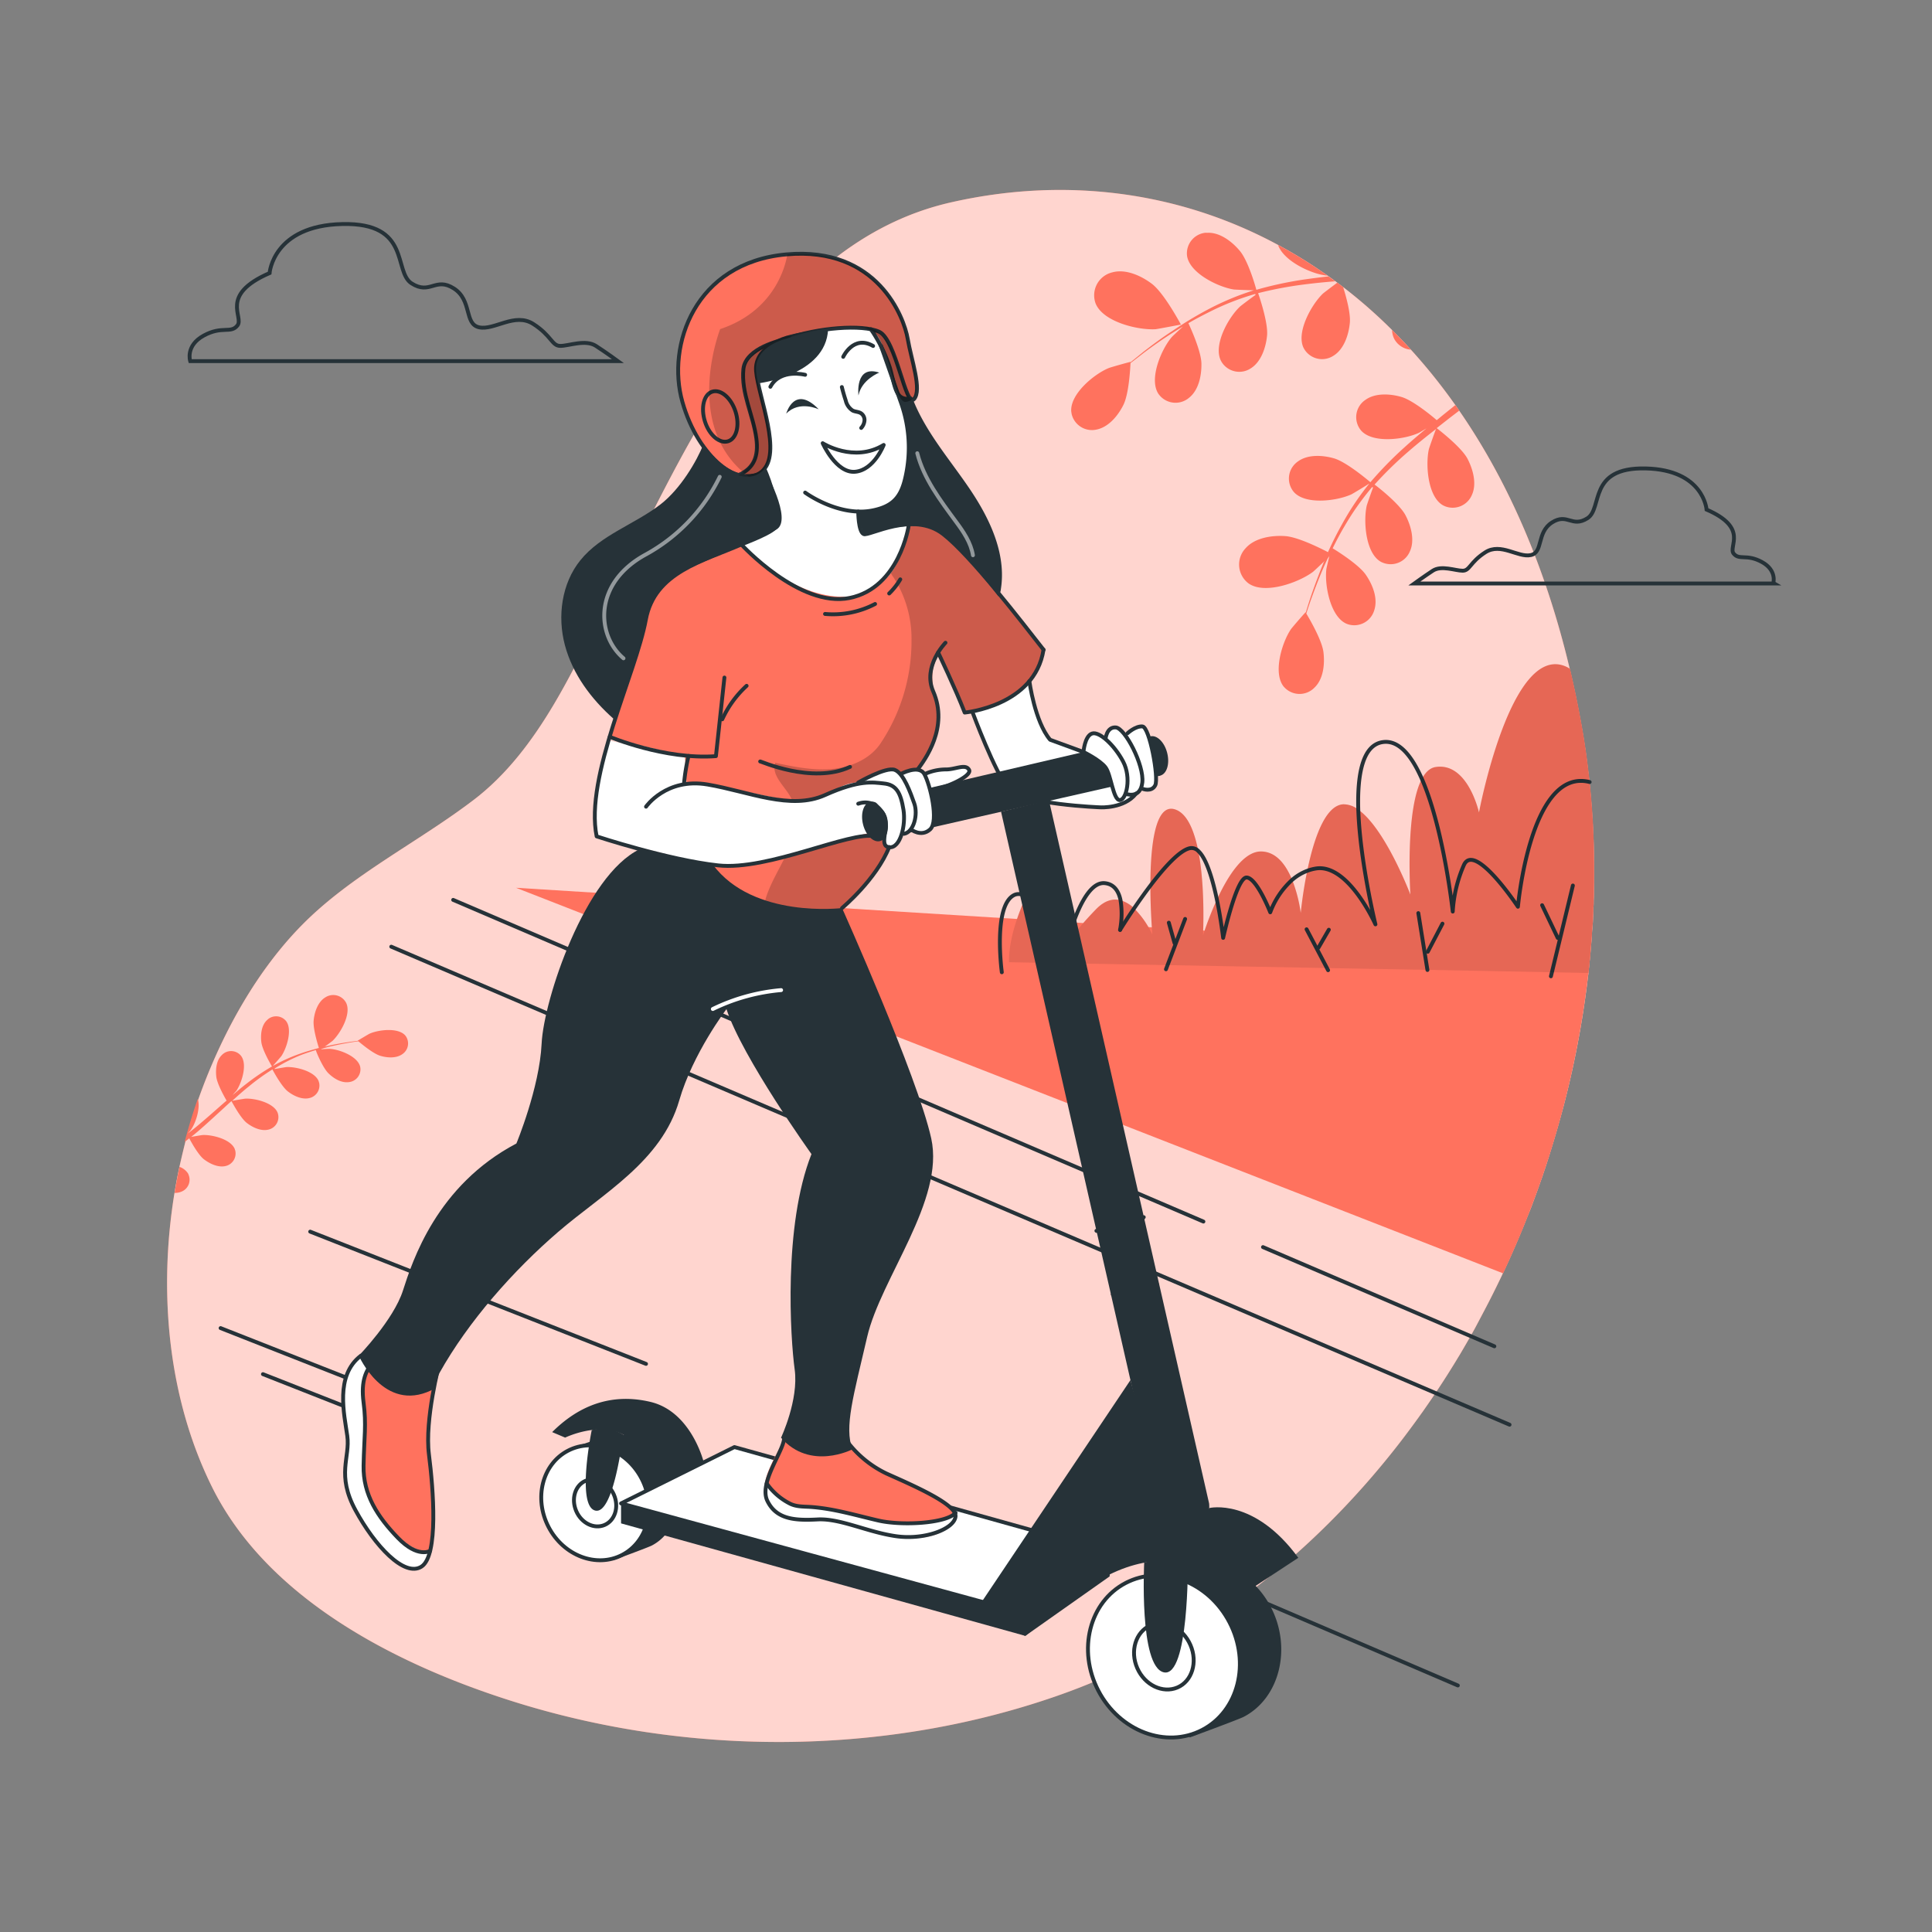 <svg xmlns="http://www.w3.org/2000/svg" viewBox="0 0 500 500"><rect x="0" y="0" width="500" height="500" fill="#808080" stroke="none"/><g id="freepik--background-simple--inject-19"><path d="M412.56,225.6c0,1.61,0,3.23-.05,4.85,0,.82,0,1.64-.07,2.46,0,.66,0,1.33-.07,2l0,.71c0,.74-.07,1.47-.11,2.21,0,.59-.06,1.18-.1,1.76S412,241,412,241.68s-.12,1.71-.19,2.56-.15,1.88-.24,2.82c-.15,1.58-.31,3.16-.49,4.74,0,.28-.06.57-.1.85-.19,1.62-.39,3.25-.62,4.87-.14,1.06-.29,2.11-.46,3.16-.11.76-.22,1.52-.35,2.29s-.28,1.76-.44,2.64c-.09.57-.19,1.15-.3,1.72-.14.77-.28,1.54-.43,2.31-.08.49-.18,1-.28,1.47-.15.81-.31,1.61-.48,2.41s-.31,1.52-.48,2.28c-.09.45-.19.9-.29,1.35-.18.79-.35,1.58-.54,2.37-.14.62-.29,1.24-.44,1.86-.2.87-.42,1.74-.64,2.61s-.38,1.52-.58,2.27q-2,7.5-4.38,14.88c-.26.79-.52,1.58-.79,2.36-.16.48-.32,1-.49,1.44-.24.68-.48,1.37-.73,2.06-.62,1.76-1.27,3.51-1.92,5.25-.32.82-.64,1.65-1,2.47-.56,1.42-1.13,2.84-1.72,4.25-.79,1.9-1.6,3.8-2.44,5.68-.36.82-.73,1.63-1.11,2.45s-.75,1.63-1.13,2.44c-.46,1-.93,1.95-1.4,2.92-.94,1.93-1.91,3.86-2.91,5.77s-2,3.8-3,5.68q-1.37,2.46-2.79,4.89c-.51.87-1,1.74-1.55,2.6-.33.56-.67,1.11-1,1.65l-1.32,2.12c-.54.86-1.08,1.71-1.63,2.55s-1.17,1.79-1.76,2.68-1.2,1.79-1.81,2.67l-1.68,2.42a1.77,1.77,0,0,0-.16.22q-1.86,2.61-3.79,5.18c-.64.86-1.29,1.71-1.94,2.55-23,29.67-53.16,53.18-89.11,65.62-44.87,15.52-95.63,15.47-140.79,1.12C102.82,430.82,69.48,414,55,385.09c-11.49-23-14.08-50.58-9.84-76.37.37-2.26.79-4.51,1.28-6.74s1-4.33,1.53-6.47c1-3.8,2.13-7.53,3.41-11.16.31-.86.62-1.72.94-2.57,5.73-15.23,14.27-30.63,25.76-42.31,12.76-13,30-21.4,44.51-32.46,17.18-13.11,26.26-35,35.88-53.81,19.44-37.93,41.31-90.29,87.62-100.82,29.25-6.65,58.74-3,84.66,11a119.5,119.5,0,0,1,12.78,7.92,2.4,2.4,0,0,1,.26.18c.59.41,1.17.83,1.74,1.27a5.34,5.34,0,0,1,.56.41c.51.37,1,.75,1.51,1.13a131.08,131.08,0,0,1,12.66,11.11c1.65,1.63,3.28,3.33,4.87,5.08a149.87,149.87,0,0,1,11.53,14.38l1,1.44c12.45,18,22.33,40.35,28.61,66.89q1.7,7.19,3.05,14.79,1,5.53,1.65,11.15h0c.14,1.08.26,2.17.38,3.26q.61,5.91.92,11.89Q412.57,219.93,412.56,225.6Z" style="fill:#FF725E"></path><path d="M412.56,225.6c0,1.61,0,3.23-.05,4.85,0,.82,0,1.64-.07,2.46,0,.66,0,1.33-.07,2l0,.71c0,.74-.07,1.47-.11,2.21,0,.59-.06,1.18-.1,1.76S412,241,412,241.68s-.12,1.71-.19,2.56-.15,1.88-.24,2.82c-.15,1.58-.31,3.16-.49,4.74,0,.28-.06.57-.1.85-.19,1.62-.39,3.25-.62,4.87-.14,1.06-.29,2.11-.46,3.16-.11.76-.22,1.52-.35,2.29s-.28,1.76-.44,2.64c-.09.57-.19,1.15-.3,1.72-.14.77-.28,1.54-.43,2.31-.08.49-.18,1-.28,1.47-.15.81-.31,1.61-.48,2.41s-.31,1.52-.48,2.28c-.09.45-.19.9-.29,1.35-.18.79-.35,1.58-.54,2.37-.14.62-.29,1.24-.44,1.86-.2.87-.42,1.74-.64,2.61s-.38,1.52-.58,2.27q-2,7.5-4.38,14.88c-.26.79-.52,1.58-.79,2.36-.16.48-.32,1-.49,1.44-.24.68-.48,1.37-.73,2.06-.62,1.76-1.27,3.51-1.92,5.25-.32.82-.64,1.65-1,2.47-.56,1.42-1.13,2.84-1.72,4.25-.79,1.9-1.6,3.8-2.44,5.68-.36.82-.73,1.63-1.11,2.45s-.75,1.63-1.13,2.44c-.46,1-.93,1.95-1.4,2.92-.94,1.93-1.91,3.86-2.91,5.77s-2,3.8-3,5.68q-1.37,2.46-2.79,4.89c-.51.87-1,1.74-1.55,2.6-.33.56-.67,1.11-1,1.65l-1.32,2.12c-.54.86-1.08,1.71-1.63,2.55s-1.17,1.79-1.76,2.68-1.2,1.79-1.81,2.67l-1.68,2.42a1.77,1.77,0,0,0-.16.22q-1.86,2.61-3.79,5.18c-.64.86-1.29,1.71-1.94,2.55-23,29.67-53.16,53.18-89.11,65.62-44.87,15.52-95.63,15.47-140.79,1.12C102.82,430.82,69.48,414,55,385.09c-11.49-23-14.08-50.58-9.84-76.37.37-2.26.79-4.51,1.28-6.74s1-4.33,1.53-6.47c1-3.8,2.13-7.53,3.41-11.16.31-.86.62-1.72.94-2.57,5.73-15.23,14.27-30.63,25.76-42.31,12.76-13,30-21.4,44.51-32.46,17.18-13.11,26.26-35,35.88-53.81,19.44-37.93,41.31-90.29,87.62-100.82,29.25-6.65,58.74-3,84.66,11a119.5,119.5,0,0,1,12.78,7.92,2.4,2.4,0,0,1,.26.18c.59.41,1.17.83,1.74,1.27a5.34,5.34,0,0,1,.56.41c.51.37,1,.75,1.51,1.13a131.08,131.08,0,0,1,12.66,11.11c1.65,1.63,3.28,3.33,4.87,5.08a149.87,149.87,0,0,1,11.53,14.38l1,1.44c12.45,18,22.33,40.35,28.61,66.89q1.7,7.19,3.05,14.79,1,5.53,1.65,11.15h0c.14,1.08.26,2.17.38,3.26q.61,5.91.92,11.89Q412.57,219.93,412.56,225.6Z" style="fill:#fff;opacity:0.7"></path></g><g id="freepik--Landscape--inject-19"><path d="M298.17,73.5C301.38,76,305.61,84,305.62,84s-6.13,1.16-6.54,1.2c-4.61.28-13.66-1.9-15.55-6.7a6.11,6.11,0,0,1,3.68-7.82c.21-.07.42-.14.64-.19C291.36,69.51,295.43,71.41,298.17,73.5Z" style="fill:#FF725E"></path><path d="M344.59,143.38c.09.05-4.47,4.38-4.79,4.61-3.69,2.78-12.48,5.95-16.67,3a6.11,6.11,0,0,1-1.23-8.56,5,5,0,0,1,.42-.5c2.38-2.76,6.83-3.42,10.27-3.19C336.63,139,344.59,143.38,344.59,143.38Z" style="fill:#FF725E"></path><path d="M330.75,63.39a119.5,119.5,0,0,1,12.78,7.92,4.29,4.29,0,0,1-.9-.1C338.88,70.63,332.17,67.46,330.75,63.39Z" style="fill:#FF725E"></path><path d="M325.6,75.87c.1.28,2.66,7.57,2.31,11-.29,3-1.5,6.78-4.23,8.47a5.38,5.38,0,0,1-7.45-1.54c-.1-.16-.19-.32-.28-.49-2-4.09,2-11.23,5-14,.19-.18,2.76-2.13,4-3l-.11-.23a67.92,67.92,0,0,0-11.51,4.48c-2,1-3.95,2-5.77,3.09.61,1.31,3.33,7.31,3.37,10.47s-.73,6.9-3.26,8.87a5.39,5.39,0,0,1-7.58-.69,4.83,4.83,0,0,1-.34-.45c-2.43-3.86.8-11.39,3.4-14.49.11-.19,1.78-1.73,3-2.85-.82.49-1.69,1-2.44,1.48-2.9,1.81-5.49,3.67-7.71,5.33-1.27,1-2.4,1.85-3.43,2.67-.07,1.6-.44,8-1.83,10.79s-3.83,5.78-7,6.4a5.4,5.4,0,0,1-6.42-4.12c0-.18-.06-.36-.08-.54-.37-4.54,5.94-9.74,9.73-11.28.31-.14,5.62-1.66,5.61-1.57v.09c1-.83,2.09-1.69,3.25-2.64,2.22-1.72,4.74-3.63,7.65-5.51A95.15,95.15,0,0,1,313,79.89a70.5,70.5,0,0,1,11.51-4.77l.14,0c-1.32,0-5.05-.16-5.34-.2-4-.62-11.4-4.19-12.1-8.67a5.37,5.37,0,0,1,4.63-6,5.87,5.87,0,0,1,.59,0c3.2-.18,6.34,2.21,8.3,4.52C323,67.27,325,74.4,325.14,75a95.52,95.52,0,0,1,12.41-2.67c2.09-.29,4.18-.57,6.24-.8.59.41,1.17.83,1.74,1.27-2.64.21-5.28.47-7.86.8A98.82,98.82,0,0,0,325.6,75.87Z" style="fill:#FF725E"></path><path d="M342.35,76c.18-.17,2.43-1.88,3.74-2.84.51.37,1,.75,1.51,1.13.76,2.41,2,6.84,1.73,9.32-.29,3-1.49,6.77-4.23,8.45a5.38,5.38,0,0,1-7.45-1.54c-.1-.16-.2-.32-.28-.48C335.39,86,339.41,78.82,342.35,76Z" style="fill:#FF725E"></path><path d="M360.78,87.61a5.55,5.55,0,0,1-.52-2.2c1.65,1.63,3.28,3.33,4.87,5.08a5.32,5.32,0,0,1-4.06-2.38A5,5,0,0,1,360.78,87.61Z" style="fill:#FF725E"></path><path d="M380.92,128.1a5.39,5.39,0,0,1-7,2.9,5.6,5.6,0,0,1-.55-.27c-3.91-2.31-4.45-10.5-3.59-14.44.06-.29,1.46-4.28,1.87-5.27-2.44,1.9-4.84,3.82-7.13,5.81a97.52,97.52,0,0,0-8.79,8.58c.26.14,6.37,4.84,8,7.91,1.41,2.67,2.49,6.48,1.14,9.39a5.39,5.39,0,0,1-7.05,2.89,3.36,3.36,0,0,1-.54-.26c-3.91-2.31-4.45-10.5-3.58-14.44.05-.26,1.11-3.3,1.65-4.73l-.23-.13A69.45,69.45,0,0,0,348,136.12c-1.17,1.95-2.17,3.89-3.11,5.78,1.23.75,6.79,4.24,8.59,6.86s3.19,6.16,2.16,9.22a5.39,5.39,0,0,1-6.7,3.61c-.18-.06-.36-.12-.54-.2-4.13-1.87-5.61-9.93-5.15-14,0-.19.42-1.92.77-3.42.05-.2.09-.4.14-.59-.14.28-.27.57-.41.86h0c-.27.57-.55,1.15-.8,1.71-1.41,3.13-2.52,6.08-3.48,8.7-.54,1.49-1,2.87-1.4,4.14.82,1.36,4.07,6.92,4.44,10s0,6.94-2.32,9.16a5.37,5.37,0,0,1-7.6.13l-.4-.42c-2.8-3.57-.4-11.41,1.87-14.77.17-.3,3.72-4.41,3.82-4.41l.07,0c.37-1.24.78-2.56,1.26-4,.91-2.65,2-5.61,3.3-8.81.06-.15.13-.31.2-.46.33-.8.68-1.59,1-2.38q1.65-3.66,3.62-7.18a71.13,71.13,0,0,1,6.93-10.36s.05-.08.07-.13c-1.12.73-4.31,2.65-4.57,2.77-3.68,1.7-11.81,2.8-14.87-.55a5.37,5.37,0,0,1,.54-7.59,3.64,3.64,0,0,1,.45-.35c2.58-1.92,6.52-1.65,9.43-.8,3.28,1,8.9,5.78,9.35,6.16a96.24,96.24,0,0,1,8.87-9.08c1.83-1.66,3.73-3.27,5.65-4.86-1,.59-1.87,1.12-2,1.17-3.68,1.7-11.8,2.8-14.88-.55a5.38,5.38,0,0,1,.53-7.58,5.32,5.32,0,0,1,.47-.36c2.57-1.92,6.51-1.65,9.42-.8s7.82,4.87,9.1,6c.75-.6,1.48-1.22,2.22-1.81l2.61-2.1,1,1.44-2.54,1.94-3.3,2.59c.48.37,6.33,4.87,7.95,7.87C381.19,121.39,382.26,125.19,380.92,128.1Z" style="fill:#FF725E"></path><path d="M82.73,271.81c0,.05,3.12-2.26,3.31-2.42,2.07-1.95,4.92-6.93,3.56-9.81a3.76,3.76,0,0,0-5.06-1.66,2.6,2.6,0,0,0-.36.21c-1.92,1.16-2.79,3.79-3,5.9C80.91,266.52,82.73,271.81,82.73,271.81Z" style="fill:#FF725E"></path><path d="M48.82,304.07A3.32,3.32,0,0,1,47,308.38a4.26,4.26,0,0,1-1.81.34c.37-2.26.79-4.51,1.28-6.74a4.43,4.43,0,0,1,2.23,1.77Z" style="fill:#FF725E"></path><path d="M104.17,272.78c-1.59,1.17-4,1-5.81.44s-4.86-3.1-5.61-3.74c-.82.11-1.7.24-2.66.41-1.7.3-3.63.67-5.65,1.2l-1.1.3-.61.17.42,0c.94-.08,2-.13,2.12-.12,2.48.11,7.22,1.87,7.93,4.57l.06.33a3.32,3.32,0,0,1-2.9,3.7c-2,.31-4-.93-5.37-2.28s-3-5.11-3.26-6c-1.25.37-2.53.78-3.83,1.28a42.41,42.41,0,0,0-6.81,3.48l0,.15c1-.19,2.89-.5,3-.51,2.49-.14,7.4,1.08,8.39,3.67,0,.11.07.23.1.34a3.32,3.32,0,0,1-2.48,4c-1.92.49-4.12-.56-5.6-1.71-1.7-1.33-3.91-5.52-4-5.69a56.94,56.94,0,0,0-6.14,4.43c-1.46,1.17-2.87,2.43-4.28,3.71.64-.15,3.2-.57,3.39-.58,2.49-.14,7.4,1.08,8.39,3.67a3.37,3.37,0,0,1,.1.34,3.31,3.31,0,0,1-2.48,4c-1.92.48-4.12-.57-5.59-1.71-1.69-1.31-3.77-5.32-4-5.66-.65.57-1.29,1.16-1.92,1.75-2.09,1.91-4.16,3.83-6.27,5.67-.73.64-1.47,1.24-2.22,1.84,1-.18,2.76-.47,2.91-.48,2.5-.14,7.4,1.08,8.39,3.67,0,.11.07.23.1.34a3.32,3.32,0,0,1-2.47,4c-1.92.48-4.12-.59-5.6-1.71s-3.33-4.5-3.83-5.45l-1.2.94c1-3.8,2.13-7.53,3.41-11.16.74,2.42-.54,6.24-1.76,8,0,.06-.38.47-.8.95.79-.61,1.56-1.2,2.31-1.83,2.13-1.77,4.24-3.64,6.36-5.51l1.34-1.16c-.52-.89-2.44-4.27-2.66-6.16s0-4.3,1.47-5.66a2.16,2.16,0,0,1,.27-.25,3.3,3.3,0,0,1,4.65.48c1.72,2.21.2,7-1.22,9.09a13.79,13.79,0,0,0-.93,1.06c1.17-1,2.35-2,3.55-2.91A56.77,56.77,0,0,1,70.39,276c-.18-.31-2.51-4.21-2.76-6.33-.22-1.88,0-4.3,1.47-5.66l.27-.25a3.32,3.32,0,0,1,4.66.48c1.7,2.18.19,7-1.22,9.09-.11.15-1.64,1.89-2.16,2.48l.07,0a44.2,44.2,0,0,1,7-3.14c1.58-.56,3.19-1,4.81-1.46l1.69-.41.1,0c2.07-.5,4-.82,5.7-1.08.93-.15,1.77-.25,2.56-.35l0-.05s2.9-1.75,3.1-1.82c2.29-1,7.3-1.63,9.18.45l.21.28A3.32,3.32,0,0,1,104.17,272.78Z" style="fill:#FF725E"></path><path d="M411.56,247.06A248.41,248.41,0,0,1,389,329.54L133.55,229.76Z" style="fill:#FF725E"></path><path d="M412.56,225.6c0,1.61,0,3.23-.05,4.85,0,.82,0,1.64-.07,2.46,0,.66,0,1.33-.07,2l0,.71c0,.74-.07,1.47-.11,2.21,0,.59-.06,1.18-.1,1.76S412,241,412,241.68s-.12,1.71-.19,2.56-.15,1.88-.24,2.82c-.15,1.58-.31,3.16-.49,4.74l-9.44-.18L369.42,251l-26-.47-41.28-.76-41-.75c-.07-2.46.35-7.12,3.15-14.11A6.1,6.1,0,0,1,266,232.3h0c4.16-3.06,9.3,12.91,9.59,13.83a.06.06,0,0,0,0,0,.18.18,0,0,1,0,0c0-.05,0-.13.05-.24l.07-.25c.39-1.12,1.93-4.14,7.94-10.33,2.26-2.32,4.4-2.82,6.31-2.33a8.33,8.33,0,0,1,3.54,2.09,23.85,23.85,0,0,1,4.71,6.77c0-.46-.5-6.16-.49-12.66,0-9.77,1.1-21.36,6.34-19.72,3.19,1,5,5.48,6.07,10.82,1.86,9.54,1.2,21.83,1.2,21.83a82.52,82.52,0,0,1,3.59-9.25c2.76-6,6.87-12.59,11.5-12.5,4,.07,6.46,3.62,8,7.37a37,37,0,0,1,2.21,8.55s.47-5.05,1.67-10.87c1.6-7.82,4.52-17,9.34-17.26a6.21,6.21,0,0,1,3.87,1.37c7.07,5,13.5,22,13.5,22s-1.42-21.81,3-30c.89-1.64,2-2.73,3.42-3,8.43-1.42,11.33,11.74,11.33,11.74s8.14-43.39,22.2-37.88a6.8,6.8,0,0,1,1.36.72q1.7,7.19,3.05,14.79,1,5.53,1.65,11.15h0c.14,1.08.26,2.17.38,3.26q.61,5.91.92,11.89Q412.57,219.93,412.56,225.6Z" style="fill:#FF725E"></path><path d="M289.88,240.64c.15-.24,1.58-2.56,3.64-5.58,1.23-1.81,2.69-3.87,4.22-5.89,3.61-4.74,7.67-9.25,10.32-9.68a2.44,2.44,0,0,1,2.09.78c2.15,2,3.74,7.53,4.79,12.58s1.61,9.87,1.61,9.87,3.44-15.67,6.06-15.62,6.13,9,6.13,9a21.16,21.16,0,0,1,5.69-8.41,12.87,12.87,0,0,1,3.88-2.32,11.64,11.64,0,0,1,2.18-.59c8.42-1.42,15.47,14.44,15.47,14.44s-4-16.29-4.44-29.74c-.26-9,1.1-16.69,6.36-17.43,4.14-.59,7.47,3.56,10.09,9.51,5.68,12.92,8,34.35,8,34.35a34.85,34.85,0,0,1,2.87-12c2.74-6.24,14,10.75,14,10.75s3.11-35,17.83-32.43a6.86,6.86,0,0,1,.73.16" style="fill:none;stroke:#263238;stroke-linecap:round;stroke-linejoin:round"></path><path d="M289.87,240.66h0A22.4,22.4,0,0,0,290,233c-.46-2.26-1.6-4.19-4.08-4.44-5.64-.57-9.45,14.08-10.17,17.1l-.07.25c0,.11,0,.19-.05.24a.18.18,0,0,0,0,0s-4.92-10.65-9.6-13.87h0c-1.31-.89-2.6-1.21-3.76-.54-5.3,3.05-3,19.88-3,19.88" style="fill:none;stroke:#263238;stroke-linecap:round;stroke-linejoin:round"></path><line x1="407.06" y1="229.17" x2="401.38" y2="252.67" style="fill:none;stroke:#263238;stroke-linecap:round;stroke-linejoin:round"></line><line x1="367.06" y1="236.31" x2="369.42" y2="251.03" style="fill:none;stroke:#263238;stroke-linecap:round;stroke-linejoin:round"></line><line x1="306.71" y1="237.82" x2="301.75" y2="250.85" style="fill:none;stroke:#263238;stroke-linecap:round;stroke-linejoin:round"></line><line x1="338.14" y1="240.5" x2="343.71" y2="251.09" style="fill:none;stroke:#263238;stroke-linecap:round;stroke-linejoin:round"></line><line x1="399.1" y1="234.27" x2="403.14" y2="242.74" style="fill:none;stroke:#263238;stroke-linecap:round;stroke-linejoin:round"></line><line x1="373.31" y1="239.04" x2="369.51" y2="246.31" style="fill:none;stroke:#263238;stroke-linecap:round;stroke-linejoin:round"></line><line x1="343.9" y1="240.61" x2="341.2" y2="245.28" style="fill:none;stroke:#263238;stroke-linecap:round;stroke-linejoin:round"></line><line x1="302.49" y1="238.79" x2="303.97" y2="244.07" style="fill:none;stroke:#263238;stroke-linecap:round;stroke-linejoin:round"></line><path d="M412.56,225.6c0,1.61,0,3.23-.05,4.85,0,.82,0,1.64-.07,2.46,0,.66,0,1.33-.07,2l0,.71c0,.74-.07,1.47-.11,2.21,0,.59-.06,1.18-.1,1.76S412,241,412,241.68s-.12,1.71-.19,2.56-.15,1.88-.24,2.82c-.15,1.58-.31,3.16-.49,4.74l-9.44-.18L369.42,251l-26-.47-41.28-.76-41-.75c-.07-2.46.35-7.12,3.15-14.11A6.1,6.1,0,0,1,266,232.3h0c4.16-3.06,9.3,12.91,9.59,13.83a.06.06,0,0,0,0,0,.18.18,0,0,1,0,0c0-.05,0-.13.05-.24l.07-.25c.39-1.12,1.93-4.14,7.94-10.33,2.26-2.32,4.4-2.82,6.31-2.33a8.33,8.33,0,0,1,3.54,2.09,23.85,23.85,0,0,1,4.71,6.77c0-.46-.5-6.16-.49-12.66,0-9.77,1.1-21.36,6.34-19.72,3.19,1,5,5.48,6.07,10.82,1.86,9.54,1.2,21.83,1.2,21.83a82.52,82.52,0,0,1,3.59-9.25c2.76-6,6.87-12.59,11.5-12.5,4,.07,6.46,3.62,8,7.37a37,37,0,0,1,2.21,8.55s.47-5.05,1.67-10.87c1.6-7.82,4.52-17,9.34-17.26a6.21,6.21,0,0,1,3.87,1.37c7.07,5,13.5,22,13.5,22s-1.42-21.81,3-30c.89-1.64,2-2.73,3.42-3,8.43-1.42,11.33,11.74,11.33,11.74s8.14-43.39,22.2-37.88a6.8,6.8,0,0,1,1.36.72q1.7,7.19,3.05,14.79,1,5.53,1.65,11.15h0c.14,1.08.26,2.17.38,3.26q.61,5.91.92,11.89Q412.57,219.93,412.56,225.6Z" style="opacity:0.1"></path></g><g id="freepik--speed-lines--inject-19"><line x1="101.26" y1="368.71" x2="68.05" y2="355.63" style="fill:none;stroke:#263238;stroke-linecap:round;stroke-linejoin:round"></line><line x1="97.68" y1="359.7" x2="57.09" y2="343.71" style="fill:none;stroke:#263238;stroke-linecap:round;stroke-linejoin:round"></line><line x1="167.19" y1="352.97" x2="80.28" y2="318.75" style="fill:none;stroke:#263238;stroke-linecap:round;stroke-linejoin:round"></line></g><g id="freepik--Floor--inject-19"><line x1="311.44" y1="316.14" x2="117.28" y2="232.89" style="fill:none;stroke:#263238;stroke-linecap:round;stroke-linejoin:round"></line><line x1="386.74" y1="348.42" x2="326.86" y2="322.75" style="fill:none;stroke:#263238;stroke-linecap:round;stroke-linejoin:round"></line><line x1="101.26" y1="245" x2="390.67" y2="368.71" style="fill:none;stroke:#263238;stroke-linecap:round;stroke-linejoin:round"></line><line x1="377.29" y1="436.2" x2="317.42" y2="410.53" style="fill:none;stroke:#263238;stroke-linecap:round;stroke-linejoin:round"></line></g><g id="freepik--Clouds--inject-19"><path d="M49.22,93.46h110.7s-3-2.19-5.7-3.94-7,0-9.21,0-2.23-2.62-7-5.68-10.06,1.71-14,.87-1.76-7-6.55-10.06-6.13,1.76-10.94-1.31,0-15.76-17.93-15.36S69.77,70.67,69.77,70.67C56.65,76.35,63.21,82,61.46,84.22s-3.94,0-8.74,2.63S49.22,93.46,49.22,93.46Z" style="fill:none;stroke:#263238;stroke-miterlimit:10"></path><path d="M456,145.46c-4-2.2-5.87-.37-7.34-2.2s4-6.61-7-11.38c0,0-.73-10.31-15.78-10.65s-11,10.32-15.05,12.89-5.15-1.47-9.18,1.1-2.2,7.74-5.5,8.44-7.73-3.3-11.74-.73-4,4.77-5.88,4.77-5.5-1.47-7.73,0-4.78,3.31-4.78,3.31h92.88S460,147.66,456,145.46Z" style="fill:none;stroke:#263238;stroke-miterlimit:10"></path></g><g id="freepik--Character--inject-19"><path d="M250.06,180c0,.55,6.75,18.4,9.25,21.61s4.12,6.38,19.73,6.95,13.52-1.76,14.94-5.37-22.21-11.74-22.21-11.74a61.76,61.76,0,0,1-6.25-20C264.14,160.25,250.06,180,250.06,180Z" style="fill:#fff"></path><path d="M173.63,379.86C170,372.94,162.4,369.67,156,372l-9,3.05,1.59,4.53a16,16,0,0,0,1,12.8,16.38,16.38,0,0,0,6.49,6.74l2.72,4.64s9-3.3,9.89-3.78C175.31,396.54,177.51,387.3,173.63,379.86Z" style="fill:#263238"></path><ellipse cx="154" cy="388.94" rx="13.57" ry="15.2" transform="translate(-162.28 115.15) rotate(-27.52)" style="fill:#fff;stroke:#263238;stroke-linecap:round;stroke-linejoin:round"></ellipse><path d="M158.88,386.82c1.37,3.15.3,6.66-2.39,7.83s-6-.43-7.36-3.58-.31-6.66,2.39-7.83S157.51,383.67,158.88,386.82Z" style="fill:#fff;stroke:#263238;stroke-linecap:round;stroke-linejoin:round"></path><polygon points="190.07 374.5 287.44 401.71 265.27 417.57 160.73 389.08 190.07 374.5" style="fill:#fff;stroke:#263238;stroke-linecap:round;stroke-linejoin:round"></polygon><path d="M247.33,392a1.65,1.65,0,0,1,0,.49c-.93,4.3-8.13,6.38-14.16,5.25S217,393.15,213,393.24s-11.25,1.17-14.41-4.8a7.12,7.12,0,0,1-.62-4.62c.82-5.13,5.57-10.94,6.81-15.8,1.65-6.4,14.13,3.24,14.13,3.24s.85,5,7,8.15C231.9,382.45,247.06,387.75,247.33,392Z" style="fill:#FF725E"></path><path d="M110.8,372.05c.41,6.05,3.37,30-1.71,33.41a4.89,4.89,0,0,1-1.82.76,2.78,2.78,0,0,1-.37,0l-.24,0h-.09c-4.25.12-8.32-5.85-10.16-8.51-2.22-3.2-6.35-8.39-6.72-12.87s.78-9.68.18-13.29A75,75,0,0,1,89.15,358c.22-2.57,4-7.66,7.16-9.56a9.89,9.89,0,0,1,1.06-.59c3-1.43,15.34,9.34,15.34,9.34S110.38,366,110.8,372.05Z" style="fill:#FF725E"></path><path d="M247.33,392a1.65,1.65,0,0,1,0,.49c-.93,4.3-8.13,6.38-14.16,5.25S217,393.15,213,393.24s-11.25,1.17-14.41-4.8a7.12,7.12,0,0,1-.62-4.62c1.62,1.81,4.28,4.37,6.93,5.26,4.26,1.44,13,1.24,16.27,3C224.21,393.63,239.63,395.73,247.33,392Z" style="fill:#fff"></path><path d="M270.06,168.16a19.12,19.12,0,0,1-1,3.21h0c-4.82,12-19.22,13-19.22,13L243,169.56s-2.8,3.17-1.28,9.37a26.74,26.74,0,0,1,0,13.21c-1,3.58-8.2,9.45-9.43,21.62-.9,8.83-15.06,22.17-15.06,22.17a70.09,70.09,0,0,1-19.31-2.54c-15.91-4.55-22.21-13.65-22.21-13.65l1.54-24.21c-14.38-3.07-19.43-4.84-19.43-4.84s6.77-25.16,11.2-37.1,21.26-14,21.26-14,33.09-3.69,40.75-6.85a7.4,7.4,0,0,0,.73-.33c6-3.23,8.69,3.56,14.34,7.51,5.27,3.7,21.55,25,23.74,27.92Z" style="fill:#FF725E"></path><path d="M107.27,406.22a2.78,2.78,0,0,1-.37,0l-.24,0h-.09c-4.25.12-8.32-5.85-10.16-8.51-2.22-3.2-6.35-8.39-6.72-12.87s.78-9.68.18-13.29a79.46,79.46,0,0,1-.62-14.11c.22-2.58,4-7.2,7.06-9.1l1.37,2.42s-4.27,4.47-3.79,9.81,0,15.05,0,21.27,9.32,19.79,17.28,19.79C111.14,401.71,109.61,405.73,107.27,406.22Z" style="fill:#fff"></path><path d="M269.82,167.84c-.06.5-.13,1-.23,1.49a18,18,0,0,1-.53,2h0c-4.82,12-19.22,13-19.22,13L243,169.56s-2.8,3.17-1.28,9.37a26.74,26.74,0,0,1,0,13.21c-1,3.58-8.2,9.45-9.43,21.62-.9,8.83-15.06,22.17-15.06,22.17a70.09,70.09,0,0,1-19.31-2.54c1.13-4.32,3.67-8.22,5.59-12.3,2.25-4.77,3.61-10.63.89-15.16-1.65-2.77-4.84-5.46-3.76-8.51,4.76,1,9.6,2,14.45,1.61s9.79-2.41,12.61-6.37a47.65,47.65,0,0,0,8.2-27,29.36,29.36,0,0,0-4.57-16.1c-3.27-4.81-5.41-10.29-1.43-15.6a9.52,9.52,0,0,1,1.13-1.25,7.4,7.4,0,0,0,.73-.33c6-3.23,8.69,3.56,14.34,7.51C251.35,143.62,267.63,165,269.82,167.84Z" style="opacity:0.2"></path><path d="M223.73,80.43s9.88,22.93,13.68,34.44-13.68,21.25-13.68,21.25l11.45-2.21s-.22,15.44-11.45,19.56-26.87-5.64-33.66-15.11l6.66-15s-11.32-32.67,0-40.47S223.73,80.43,223.73,80.43Z" style="fill:#fff"></path><path d="M234.4,104c-3.18.4-4.45-16.51-8.8-18.48-4.11-1.87-12.87-.87-20.7,1.66l-1.43.48s-8.34,1.88-7.79,8.41,7,21.43,1.44,26a5.53,5.53,0,0,1-3.35,1.29A7.91,7.91,0,0,1,191,123c-5.35-1.7-11.52-8.75-14.42-19-4.14-14.57,3.18-36,26.87-38.15l.3,0c23.46-2,30.24,16.42,31.14,21.8S240.09,103.3,234.4,104Z" style="fill:#FF725E"></path><path d="M328.89,415.9c-5.09-9.76-15.84-14.37-24.86-11l-12.73,4.3,2.24,6.39a22.44,22.44,0,0,0,1.4,18,23,23,0,0,0,9.16,9.51l3.83,6.54s12.64-4.64,13.95-5.33C331.26,439.43,334.36,426.41,328.89,415.9Z" style="fill:#263238"></path><ellipse cx="301.21" cy="428.72" rx="19.14" ry="21.44" transform="translate(-164 187.66) rotate(-27.52)" style="fill:#fff;stroke:#263238;stroke-linecap:round;stroke-linejoin:round"></ellipse><path d="M308.08,425.72c1.94,4.45.43,9.39-3.37,11s-8.44-.61-10.38-5-.43-9.39,3.37-11.05S306.15,421.28,308.08,425.72Z" style="fill:#fff;stroke:#263238;stroke-linecap:round;stroke-linejoin:round"></path><path d="M211.89,105.93s-5-2.4-8.41,1.11C203.48,107,205.58,99.42,211.89,105.93Z" style="fill:#263238"></path><path d="M222.17,102.34s-1-8,5.39-5.91C227.56,96.43,223,98.18,222.17,102.34Z" style="fill:#263238"></path><path d="M177.24,195.54l-19.73-3.86s-5.39,13.77-3.06,24.77c0,0,18.46,4.78,26.73,6.76s16.43.12,27.18-2.91,17.71-5.83,19.77-4.51-.65,3.15,2,3.47,4.59-2.81,3.7-9.68-6.51-7.76-12.47-7.06-8.22,5.78-17,4.56-20.1-4.76-26.7-4.56Z" style="fill:#fff"></path><path d="M212.91,114.7s8.06,5.15,15.79.45c0,0-2.47,6.49-7.39,6.94S212.91,114.7,212.91,114.7Z" style="fill:#fff;stroke:#263238;stroke-linecap:round;stroke-linejoin:round"></path><path d="M218.22,92.35s2.67-5.77,7.74-2.81" style="fill:none;stroke:#263238;stroke-linecap:round;stroke-linejoin:round"></path><path d="M208.37,97s-6.47-1.68-9,3.1" style="fill:none;stroke:#263238;stroke-linecap:round;stroke-linejoin:round"></path><path d="M203.48,87.66s-8.34,1.89-7.8,8.41,7,21.43,1.44,26S180.74,118.62,176.6,104s3.18-36,26.88-38.16S234,82.26,234.91,87.66s3.78,13.28,1.62,15.64-4.61-15.46-9-17.44S211.64,84.78,203.48,87.66Z" style="fill:none;stroke:#263238;stroke-linecap:round;stroke-linejoin:round"></path><path d="M191,123c4.18-1.74,5.33-5,4.75-9.46-.78-6.11-4-11.74-3.36-18.06C193,89.94,202.5,88,202.5,88" style="fill:none;stroke:#263238;stroke-linecap:round;stroke-linejoin:round"></path><path d="M225.39,85.21a39.39,39.39,0,0,1,4.9,9.91c1.39,4.87,1.36,8.69,5.4,8" style="fill:none;stroke:#263238;stroke-linecap:round;stroke-linejoin:round"></path><path d="M190.35,106.51c1.14,3.55.28,7-1.92,7.69s-4.89-1.6-6-5.15-.28-7,1.92-7.69S189.22,103,190.35,106.51Z" style="fill:none;stroke:#263238;stroke-linecap:round;stroke-linejoin:round"></path><path d="M197.83,121.37s3.92,8.5,3,14.75c-.22,1.48-7.79,4.29-9,4.8-9.74,4.28-22.42,7.12-24.68,19.41-2.59,14.08-15.88,40.66-12.74,56.12,0,0,18.39,6.07,31.42,7.51s34.3-9,40.59-7.51" style="fill:none;stroke:#263238;stroke-linecap:round;stroke-linejoin:round"></path><path d="M208.37,127.48s8.72,6.43,17.59,4.59c5.26-1.09,7.28-3.57,8.39-8.67a34.55,34.55,0,0,0-1.11-19Q230.62,97,228,89.52" style="fill:none;stroke:#263238;stroke-linecap:round;stroke-linejoin:round"></path><path d="M191.87,140.92s15.08,16.47,28,13.84,15.28-18.64,15.28-18.64" style="fill:none;stroke:#263238;stroke-linecap:round;stroke-linejoin:round"></path><path d="M222.11,132.39s0,5.19,1.4,5.83,12.76-6.06,20.57,0c7.15,5.54,20.61,23.07,26,29.94" style="fill:none;stroke:#263238;stroke-linecap:round;stroke-linejoin:round"></path><path d="M111.62,359.81c1.5-.71,1.3-3,2.11-4.48,7.49-13.39,19.14-26.54,30.73-36.52s26.75-18.21,31.32-34c3.53-12.23,12.23-23.65,12.23-23.65,4.08,12.51,22,37.52,22,37.52-7.34,18.48-5.44,47.84-4.35,55.73s-3.53,17.67-3.53,17.67c7.59,8.67,18.48,3,18.48,3-2.17-5.71.28-13.87,3.81-29.09s20.12-35.34,16.58-51.38S217.92,235,217.92,235s-23,2.84-33.44-11.24l-18.91-4c-14.14,6.79-24.86,38.93-25.4,50.35s-6.53,25.83-6.53,25.83C113,306.8,106.73,326.38,104.28,334s-11.42,16.85-11.42,16.85S99.33,365.67,111.62,359.81Z" style="fill:#263238"></path><path d="M244.69,166.34s-6,6.09-3.18,12.59c4.07,9.34-2.12,17.67-4.1,20.31" style="fill:none;stroke:#263238;stroke-linecap:round;stroke-linejoin:round"></path><path d="M242.79,168.86s4.53,9.48,6.87,15.55c0,0,18.1-1.64,20.4-16.25" style="fill:none;stroke:#263238;stroke-linecap:round;stroke-linejoin:round"></path><path d="M217.92,235s8.84-7.36,12.2-15.77" style="fill:none;stroke:#263238;stroke-linecap:round;stroke-linejoin:round"></path><path d="M113.73,352.79s-3.87,14.61-2.72,23.64,2.5,26.14-1.92,29S97,400.07,92,390.85s-1.35-13.65-2.12-19.23S86.61,356,93.42,350.84" style="fill:none;stroke:#263238;stroke-linecap:round;stroke-linejoin:round"></path><path d="M111.32,401.35s-3.19,2-8.38-3.39-9-11.15-8.85-18.65.76-10.57,0-16.34.77-8.45,2.31-10.18" style="fill:none;stroke:#263238;stroke-linecap:round;stroke-linejoin:round"></path><path d="M157.81,190.69s14.29,6,27.47,5l2.2-20.34" style="fill:none;stroke:#263238;stroke-linecap:round;stroke-linejoin:round"></path><path d="M186.92,186.15a27.11,27.11,0,0,1,6.3-8.66" style="fill:none;stroke:#263238;stroke-linecap:round;stroke-linejoin:round"></path><path d="M230.12,153.59a17.56,17.56,0,0,0,2.87-3.65" style="fill:none;stroke:#263238;stroke-linecap:round;stroke-linejoin:round"></path><path d="M213.52,158.89a23.44,23.44,0,0,0,12.95-2.58" style="fill:none;stroke:#263238;stroke-linecap:round;stroke-linejoin:round"></path><path d="M219.32,373.14a27.87,27.87,0,0,0,10.05,8.19c6.18,2.79,18.23,7.89,17.92,11.13s-8,6.18-15.45,5.1-14.37-4.64-20.24-4.33-10.66,0-13-4.79,4.45-13.16,4.32-16.39" style="fill:none;stroke:#263238;stroke-linecap:round;stroke-linejoin:round"></path><path d="M198.43,383.92a16.21,16.21,0,0,0,5.74,5.08c1.8,1,3.72.87,5.69,1,6,.44,11.66,2.17,17.5,3.52,6,1.38,17.55.77,19.94-2" style="fill:none;stroke:#263238;stroke-linecap:round;stroke-linejoin:round"></path><path d="M182.1,114.87c-1.79,4.53-6,11.65-11.11,15.62-6.71,5.21-15.45,7.89-20.79,14.5-4.85,6-6,14.51-4,22s6.82,13.94,12.61,19.05c0,0,4.76-12.49,6.12-17.19s3.38-16.47,10-20.07S196.8,139.57,201,137s-3.2-15.59-3.2-15.59S190.61,127.06,182.1,114.87Z" style="fill:#263238"></path><path d="M236.12,103c3.31,8.66,9.59,15.78,14.79,23.46s9.54,16.74,8.13,25.9a4.28,4.28,0,0,1-.66,1.95S246.52,138.84,242,136.93s-15.56,0-18.49,1.29a23.35,23.35,0,0,1-1.4-5.46s4.71-.12,8-2.22,5.84-7.3,5.06-16.41S232.74,103,232.74,103Z" style="fill:#263238"></path><path d="M217.87,100.17c.29,1.17.62,2.32,1,3.46a4.21,4.21,0,0,0,1.8,2.62c.69.34,1.54.29,2.18.72a2.09,2.09,0,0,1,.88,1.85,3.21,3.21,0,0,1-.85,1.93" style="fill:none;stroke:#263238;stroke-linecap:round;stroke-linejoin:round"></path><path d="M301,394.25,259.07,210.07l12.39-3,41.45,182S314.4,399.07,301,394.25Z" style="fill:#263238"></path><path d="M283.75,318.53S291.6,320.72,296,315" style="fill:none;stroke:#263238;stroke-linecap:round;stroke-linejoin:round"></path><path d="M288,335s7,3.15,11.42-2.62" style="fill:none;stroke:#263238;stroke-linecap:round;stroke-linejoin:round"></path><polygon points="160.73 389.08 160.73 394.25 265.35 423.36 287.17 407.97 287.44 401.71 265.27 417.57 160.73 389.08" style="fill:#263238"></polygon><path d="M182.13,378.44s-3.17-13.11-13.79-15.63-19,1.38-25.44,7.82l3.36,1.42s8.61-4.17,15-.79a24.27,24.27,0,0,1,10.82,12.18Z" style="fill:#263238"></path><path d="M239.23,200.37a13.24,13.24,0,0,1,5.46-1.24c2.59.05,5.19-1.58,6.11.11s-7.18,5.25-10.13,5.11" style="fill:#fff;stroke:#263238;stroke-linecap:round;stroke-linejoin:round"></path><path d="M177.05,202.52a51.72,51.72,0,0,1,1.14-6.87" style="fill:none;stroke:#263238;stroke-linecap:round;stroke-linejoin:round"></path><path d="M196.73,197.07c-.23-.25,13.36,6,23.26,1.4" style="fill:none;stroke:#263238;stroke-linecap:round;stroke-linejoin:round"></path><path d="M229.55,211.82c.71,2.81-.11,5.43-1.81,5.86s-3.67-1.49-4.38-4.3.11-5.43,1.81-5.86S228.84,209,229.55,211.82Z" style="fill:#263238"></path><path d="M302.07,194.87c.71,2.81-.1,5.43-1.81,5.86s-3.66-1.49-4.37-4.3.1-5.43,1.81-5.86S301.37,192.07,302.07,194.87Z" style="fill:#263238"></path><polygon points="233.97 215.79 300.26 200.73 297.7 190.57 229.55 206.5 233.97 215.79" style="fill:#263238"></polygon><path d="M291.81,189.76s2-1.89,3.85-1.76,4.28,13.33,3.32,15.22-3.32.91-3.32.91" style="fill:#fff;stroke:#263238;stroke-linecap:round;stroke-linejoin:round"></path><path d="M313,390.27s11.57-2.75,23,12.89L322.56,412s-20.83-20.81-47.7,4.2l.66-6.43,23.91-19.48S307.78,397.79,313,390.27Z" style="fill:#263238"></path><path d="M196.19,99.21s17.59-2,18.12-14c0,0-11.47.66-14.38,3.48S194.73,93.18,196.19,99.21Z" style="fill:#263238"></path><path d="M286.11,191.26s.26-3.19,2.66-3,7.37,9.77,6.86,14.25-4.37,2.9-4.37,2.9" style="fill:#fff;stroke:#263238;stroke-linecap:round;stroke-linejoin:round"></path><path d="M280.4,194.61s.31-4.08,2.19-4.76,5.83,3,8.06,7.21.86,9.95-.85,10-2.24-6.54-3.69-8.46S280.4,194.61,280.4,194.61Z" style="fill:#fff;stroke:#263238;stroke-linecap:round;stroke-linejoin:round"></path><path d="M233,200.37s4.77-2.68,6.24,0,3.78,12.15,1.48,14.27-5,0-5,0" style="fill:#fff;stroke:#263238;stroke-linecap:round;stroke-linejoin:round"></path><path d="M222.11,202.52s7.16-4.14,9.45-3.28,4.08,5.93,5.06,8.71-.07,7.35-2.65,7.84" style="fill:#fff;stroke:#263238;stroke-linecap:round;stroke-linejoin:round"></path><path d="M167.19,208.77s5.24-7.56,15.93-5.74,21.43,6.76,30.4,2.73,12.4-3.28,15.18-3c3.22.31,4.39,2.3,5.12,6.83.63,3.9-.76,10-3.7,9.68s.34-5.44-1.42-8.49-4.37-3.56-6.59-2.78" style="fill:none;stroke:#263238;stroke-linecap:round;stroke-linejoin:round"></path><path d="M251.72,184.41s5.81,15.66,9.28,19.72,23.8,4.81,23.8,4.81,6.08.36,9.18-3.52" style="fill:none;stroke:#263238;stroke-linecap:round;stroke-linejoin:round"></path><path d="M266.4,176.28s1.39,10.47,5.37,15.17l8.63,3.16" style="fill:none;stroke:#263238;stroke-linecap:round;stroke-linejoin:round"></path><path d="M186.27,123.4a45.76,45.76,0,0,1-19.08,20.07c-13.77,7.43-12.83,21-5.83,26.9" style="fill:none;stroke:#fff;stroke-linecap:round;stroke-linejoin:round;opacity:0.5"></path><path d="M237.39,117.29c1.67,6.57,5.92,12.14,9.93,17.61,2,2.68,3.94,5.52,4.48,8.8" style="fill:none;stroke:#fff;stroke-linecap:round;stroke-linejoin:round;opacity:0.5"></path><path d="M184.48,261.13a50.13,50.13,0,0,1,17.67-4.89" style="fill:none;stroke:#fff;stroke-linecap:round;stroke-linejoin:round"></path><path d="M235.84,103.51a3.23,3.23,0,0,1-1.44.49c-3.18.4-4.45-16.51-8.8-18.48a8.84,8.84,0,0,0-1.86-.59c-4.86-1.07-13.12.2-20.27,2.73,0,0-8.34,1.88-7.79,8.41s7,21.43,1.44,26a5.53,5.53,0,0,1-3.35,1.29c-17.34-12.91-7.39-38.19-7.39-38.19,14.09-4.71,16.89-16.31,17.39-19.34,23.46-2,30.24,16.42,31.14,21.8C235.71,92.52,239.25,101.28,235.84,103.51Z" style="opacity:0.2"></path><path d="M195.68,96.07c.54,6.53,7,21.43,1.44,26a5.53,5.53,0,0,1-3.35,1.29A7.91,7.91,0,0,1,191,123c1.6-.88,5-3.22,4.71-7.14-.32-5.11-4.15-15.57-3.42-19.78s6.26-7.77,11.16-9.14a1.43,1.43,0,0,1,1.43.25l-1.43.48S195.13,89.54,195.68,96.07Z" style="opacity:0.2"></path><path d="M235.84,103.51a3.23,3.23,0,0,1-1.44.49c-3.18.4-4.45-16.51-8.8-18.48a8.84,8.84,0,0,0-1.86-.59c.25-.06,3.74-.62,6.8,4.92C233.25,94.76,233.31,100,235.84,103.51Z" style="opacity:0.2"></path><path d="M252.05,417.57l40.5-60.39,9.89,35.88-37.09,30.3Z" style="fill:#263238"></path><path d="M296.12,404.41s-1.39,27,5.09,28.39,6.21-28.39,6.21-28.39S303.91,401.9,296.12,404.41Z" style="fill:#263238"></path><path d="M153.14,370.1s-4,19.49.86,20.82,7.26-19.66,7.26-19.66A10.2,10.2,0,0,0,153.14,370.1Z" style="fill:#263238"></path></g></svg>
